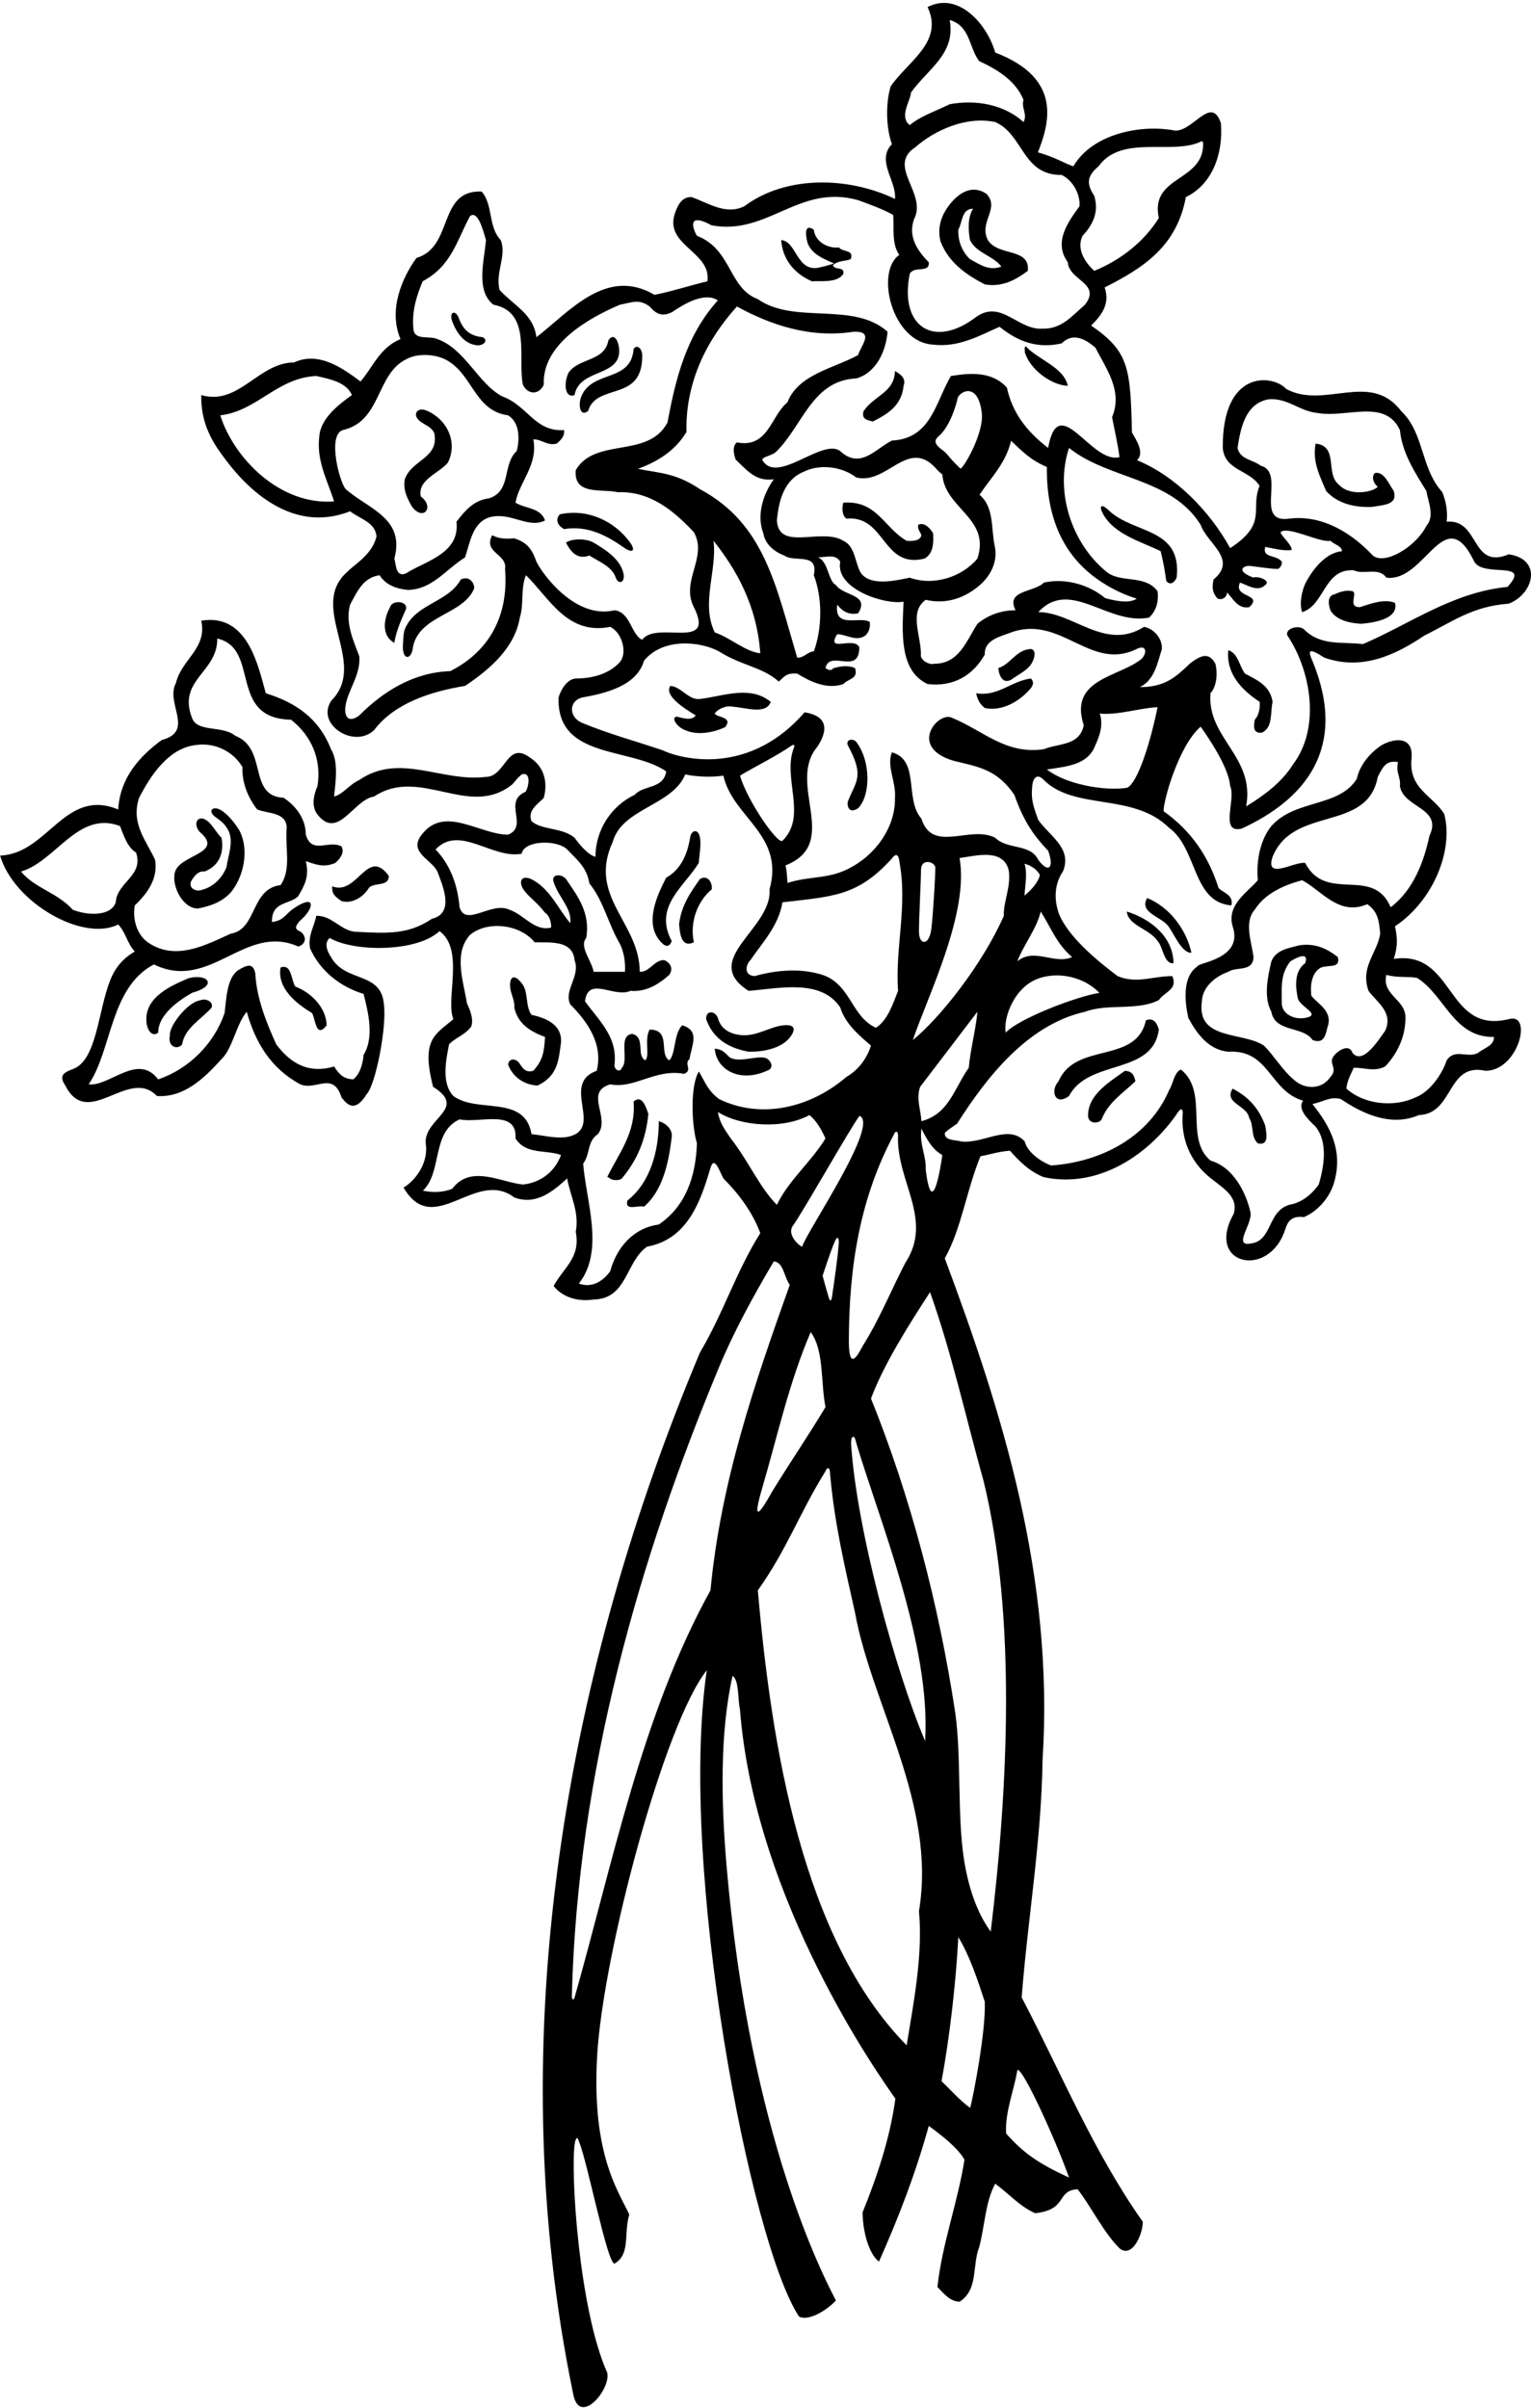 <?xml version="1.0" encoding="UTF-8"?>
<svg xmlns="http://www.w3.org/2000/svg" xmlns:xlink="http://www.w3.org/1999/xlink" width="410pt" height="645pt" viewBox="0 0 410 645" version="1.1">
<g id="surface1">
<path style=" stroke:none;fill-rule:nonzero;fill:rgb(0%,0%,0%);fill-opacity:1;" d="M 354.633 176.148 C 364.844 179.77 373.902 175.324 381.48 170.219 C 388.891 166.594 394.27 162.395 404.016 161.707 C 410.605 159.238 413.266 149.848 404.043 148.477 C 393.832 152.758 396.305 138.926 387.41 139.746 C 387.738 136.949 387.242 134.312 386.258 131.844 C 380.328 125.254 381.48 116.031 375.223 110.102 C 366.984 99.23 354.633 109.773 344.422 104.172 C 341.02 100.355 327.293 98.711 327.457 119.984 C 327.953 126.078 334.676 125.859 337.312 130.141 C 334.711 136.461 339.645 140.16 329.434 146.828 C 324 136.949 314.887 127.559 304.512 123.277 C 306.484 121.301 304.512 118.199 303.137 115.867 C 302.727 98.434 302.312 94.18 292.211 87.207 C 295.012 84.406 297.316 81.445 295.836 76.996 C 305.746 71.945 315.078 66.316 317.574 52.785 C 324.492 49.492 327.621 41.422 326.965 33.02 C 324.41 25.418 319.719 34.996 314.777 34.996 C 305.555 33.188 292.539 35.82 287.438 44.551 C 285.156 43.809 282.332 42 277.953 40.812 C 280.902 33.242 284.746 21.027 266.52 14.082 C 264.379 6.504 256.637 -2.391 248.402 1.895 C 252.848 11.281 242.965 16.551 238.52 23.141 C 237.203 27.422 237.203 34.012 238.848 38.621 C 234.566 43.066 240.164 48.504 239.672 53.281 C 227.32 47.352 210.52 46.855 199.32 55.258 C 194.215 57.727 189.602 54.27 185.156 52.785 C 182.906 52.73 181.672 54.379 180.711 57.23 C 177.91 65.797 190.59 67.445 189.438 75.352 C 184.66 76.504 179.555 78.148 175.273 78.973 C 162.426 71.398 152.547 83.422 143.652 90.336 C 142.828 84.078 137.723 81.938 133.77 77.656 C 132.617 72.715 135.746 68.598 134.098 64.312 C 130.641 60.691 132.121 54.926 128.992 51.305 C 117.137 50.809 121.582 66.125 111.535 69.09 C 107.582 74.527 103.961 83.09 107.254 90.832 C 101.652 93.137 99.84 98.406 96.547 102.195 C 91.934 98.738 85.348 93.961 78.758 97.09 C 69.207 97.09 63.938 108.785 53.891 105.82 C 53.797 112.762 56.242 117.477 59.504 121.902 C 62.121 125.453 75.355 144.223 93.746 136.949 C 96.547 139.09 100.5 139.91 100.828 143.699 C 99.676 148.641 94.734 151.277 92.922 153.254 C 82.383 162.641 98.688 177.547 88.805 187.594 C 84.328 193.918 94.785 200.695 100.172 195.582 C 105.605 188.336 115.488 185.203 124.547 183.723 C 131.465 179.109 137.887 173.348 139.203 165.441 C 140.355 161.98 139.371 157.535 140.852 154.078 C 147.109 160.172 151.887 170.219 163.414 167.91 C 166.547 169.395 168.082 174.746 166.051 177.301 C 163.25 180.43 158.805 181.746 154.191 181.746 C 151.723 181.91 150.074 185.039 149.582 186.852 C 149.086 203.488 168.852 200.027 178.402 206.617 C 177.746 211.395 172.309 210.238 170.004 212.875 C 163.746 215.84 159.465 222.262 159.465 229.512 C 157.484 229.016 155.18 226.215 153.863 224.402 C 150.57 221.605 145.133 222.426 142.336 219.957 C 141.18 216.992 144.145 215.344 145.629 213.699 C 146.781 209.414 145.629 205.297 142.004 202.992 C 135.746 198.215 135.414 208.098 130.145 208.098 C 118.289 209.582 107.09 201.512 96.219 208.922 C 93.418 210.238 91.934 212.711 89.465 213.367 C 89.793 209.91 90.781 204.145 88.641 200.688 C 85.348 192.285 79.09 188.172 71.184 185.699 C 69.188 178.719 66.461 164.141 53.891 166.266 C 55.535 173.676 48.617 176.641 47.137 182.898 C 44.145 188.336 52.297 195.855 43.32 198.219 C 37.199 202.719 32.148 208.43 31.656 216.828 C 17.328 210.898 12.879 228.688 0.031 229.18 C 3.711 241.809 22.266 252.402 31.656 247.629 C 33.797 249.934 33.961 252.566 36.102 254.875 C 32.973 256.688 30.863 259.152 29.516 262.555 C 26.219 270.895 25.941 284.031 19.531 286.359 C 16.969 287.293 15.719 288.172 17.492 290.777 C 23.586 302.801 34.457 285.672 42.031 293.578 C 49.277 294.07 54.715 288.801 59.324 283.695 C 62.289 280.895 63.277 274.309 66.078 271.016 C 68.383 279.25 72.5 286.168 80.406 290.449 C 84.633 292.234 89.164 286.879 91.441 293.906 C 93.418 296.625 95.395 297.531 98.195 293.086 C 100.664 290.449 103.629 274.801 102.805 269.039 C 102.148 260.145 92.43 263.273 88.641 256.355 C 87.984 255.367 86.5 252.73 88.312 251.25 C 94.57 254.984 111.535 255.176 117.711 249.41 C 124.465 254.363 119.223 267.664 121.418 272.992 C 116.613 277.137 112.664 278.258 115.98 291.109 C 125.371 297.035 113.512 299.508 114.004 306.262 C 114.828 311.367 111.371 316.145 108.074 318.117 C 116.145 331.953 127.348 312.848 137.723 320.754 C 143.488 322.895 147.934 319.27 151.887 315.648 C 152.711 320.426 155.18 324.543 154.191 329.977 C 155.512 336.895 151.062 339.363 148.262 344.473 C 150.57 347.438 154.688 348.754 158.969 348.094 C 168.027 347.93 167.531 337.883 173.297 333.93 C 184.168 331.953 187.629 321.742 190.262 312.848 C 191.277 309.391 192.648 313.645 193.723 315.648 C 197.84 319.766 201.625 324.871 203.602 330.309 C 197.18 340.52 193.723 351.719 187.461 362.258 C 152.383 445.762 133.484 544.574 153.535 641.426 C 155.316 650.047 163.746 639.836 162.594 635.496 C 155.07 618.785 152.688 581.461 153.949 574.023 C 154.184 572.637 154.633 572.09 155.074 573.723 C 157.316 579.008 162.605 606.344 164.57 606.344 C 168.906 603.793 166.984 598.441 168.52 593.168 C 165.391 586.582 158.461 576.766 159.902 550.895 C 161.445 523.191 178.02 461.41 189.273 447.41 C 181.59 500.113 200.969 600.91 213.98 620.512 C 216.258 621.773 220.926 619.301 223.859 616.227 C 221.008 610.629 200.805 572.855 194.543 499.453 C 193.133 482.879 192.73 464.043 196.191 448.891 C 198.004 450.211 197.508 454.984 198.168 457.949 C 202.176 509.445 235.828 556.551 239.781 562.152 C 238.301 573.02 234.785 583.23 230.996 592.621 C 231.078 598.578 233.004 604.066 235.391 605.797 C 240.66 593.938 245.105 582.465 248.73 569.453 C 251.859 571.758 256.473 575.219 258.281 578.512 C 256.473 590.039 252.355 600.746 251.035 612.605 C 253.039 614.637 254.328 616.391 256.965 616.555 C 262.07 613.262 260.262 607.004 262.234 601.898 C 263.719 596.297 263.883 589.711 266.52 584.934 C 270.309 587.734 273.105 591.027 277.223 592.84 C 286.117 591.852 282.688 586.773 288.59 586.418 C 292.379 591.355 295.508 597.945 299.789 602.227 C 303.137 605.027 306.02 598.578 306.047 595.145 C 292.707 576.207 284.305 555.453 273.602 535.031 C 275.246 513.785 278.871 493.195 279.199 471.453 C 282.328 422.211 268.328 378.07 253.012 337.059 C 257.461 329.152 258.777 318.941 262.566 309.719 C 265.199 309.227 267.672 308.402 270.473 308.238 C 272.941 311.035 275.742 313.836 279.531 315.32 C 294.488 318.504 308.066 308.922 315.504 297.867 C 316.258 296.707 316.863 297.035 316.723 298.379 C 316.23 305.23 318.852 310.98 323.473 314.969 C 327 318.012 331.82 320.23 330.379 325.148 C 322.629 338.898 339.902 342.68 344.168 329.332 C 344.828 327.258 345.805 325.57 349.199 326.023 C 353.316 324.215 356.445 320.262 357.434 316.145 C 359.574 307.906 356.117 301.566 351.461 295.715 C 354.262 295.223 356.281 293.578 359.078 294.402 C 364.68 298.191 372.422 301.977 379.996 298.684 C 389.387 298.355 387.41 284.52 397.785 286.824 C 406.625 286.879 410.605 271.098 404.043 272.992 C 387.078 277.109 389.715 254.379 373.246 256.852 C 374.371 253.391 374.234 251.195 373.574 248.121 C 383.949 241.203 389.328 227.59 386.75 217.98 C 383.457 212.875 377.113 211.254 378.02 202.992 C 378.488 197.117 373.41 197.723 370.113 199.535 C 367.234 201.371 364.188 204.641 363.363 208.594 C 358.586 216.336 346.895 214.027 340.469 221.273 C 337.504 224.898 336.352 230.66 336.848 235.77 C 334.047 239.062 328.445 242.355 330.094 248.121 C 333.113 256.906 320.703 257.84 320.703 258.828 C 316.59 261.625 317.246 268.215 318.234 272.66 C 320.539 276.941 323.672 281.227 328.941 281.719 C 339.977 281.062 339.922 292.207 348.98 294.84 C 347.168 297.148 350.844 300.332 352.328 301.812 C 355.621 305.93 354.633 312.355 353.152 317.297 C 351.176 320.094 348.375 322.234 345.246 322.73 C 339.316 324.543 340.797 332.449 334.871 333.105 C 330.094 333.93 335.527 327.672 334.871 324.707 C 333.715 319.602 330.422 312.684 324.164 310.871 C 317.082 304.941 323.836 292.59 316.258 286.496 C 314.445 287.156 314.117 290.449 313.129 291.93 C 307.859 304.285 295.34 311.203 281.508 312.188 C 278.707 311.203 275.082 308.566 274.426 305.766 C 270.141 300.988 263.391 306.426 257.461 305.766 C 255.812 305.273 252.848 305.602 253.012 303.461 C 253.836 302.637 255.152 301.812 256.309 300.988 C 264.047 288.801 275.082 274.473 290.566 271.016 C 296.66 268.711 304.562 270.852 310.328 267.887 C 312.023 265.535 315.434 265.086 313.953 261.461 C 308.684 261.461 304.398 263.602 299.293 261.461 C 294.023 257.508 285.789 250.758 283.484 244.496 C 282.164 240.547 282.496 236.594 284.637 233.461 C 287.27 227.203 281.012 223.91 278.047 219.629 C 276.785 216.195 276.07 214.191 276.402 210.898 C 276.512 208.371 277.746 207 279.531 208.922 C 287.785 217.18 303.41 212.254 313.02 221.688 C 320.762 227.285 319.223 241.699 329.766 242.52 C 330.422 239.723 327.648 239.199 326.332 237.883 C 323.695 229.48 319.059 222.594 311.645 217.32 C 311.316 215.344 315.488 199.863 321.527 194.648 C 324 198.105 329.105 205.793 329.434 210.57 C 331.082 214.027 326.469 223.473 332.562 221.934 C 349.465 214.133 360.969 200.457 351.602 177.348 C 350.352 174.5 349.938 173.102 354.633 176.148 Z M 379.504 261.957 C 386.914 266.566 389.223 277.934 400.09 277.766 C 400.09 280.238 397.289 280.73 395.809 282.051 C 392.844 283.531 389.715 280.73 387.41 284.027 C 386.258 287.648 382.961 292.426 379.176 293.906 C 373.41 296.707 365.34 295.883 360.562 291.602 C 360.727 289.461 361.879 287.484 362.539 286.004 C 365.832 286.004 367.973 287.156 370.938 285.672 C 373.902 282.543 376.375 278.098 376.375 272.66 C 376.539 267.719 369.949 266.566 371.27 261.133 C 374.301 261.988 377.199 261.461 379.504 261.957 Z M 340.797 229.512 C 346.398 215.676 366.164 223.086 368.965 208.098 C 370.527 204.941 371.434 203.652 374.398 204.145 C 373.684 206.863 375.195 208.234 374.891 210.57 C 375.879 216.496 386.422 216.336 382.797 223.91 C 381.316 230.828 378.516 238.402 372.422 243.016 C 367.645 231.816 355.129 242.027 349.527 231.156 C 346.727 230.66 338.656 235.934 340.797 229.512 Z M 346.398 289.133 C 343.434 286.66 341.129 282.707 338.492 280.074 C 332.727 276.285 320.375 278.754 321.859 268.215 C 322.023 264.262 325.645 261.461 328.941 260.309 C 331.082 258.828 335.527 260.473 335.691 256.355 C 335.199 252.402 333.059 246.969 336.023 243.676 C 338.82 239.227 343.93 237.086 348.703 235.77 C 353.977 238.566 358.586 245.484 366.164 242.191 C 369.129 244.332 369.293 246.805 369.621 250.098 C 368.797 255.367 364.188 258.992 366.492 265.414 C 368.633 268.379 373.246 271.18 370.938 276.121 C 369.129 278.59 365 285.332 362.211 282.051 C 361.387 279.578 358.586 281.227 357.434 282.543 C 355.293 284.848 358.586 286.004 356.281 288.473 C 353.977 291.93 349.363 291.93 346.398 289.133 Z M 331.41 119.984 C 332.234 114.547 333.551 108.125 339.645 106.973 C 344.754 106.477 347.883 110.102 352.656 110.598 C 360.562 112.078 370.938 106.645 374.891 115.207 C 375.551 121.465 378.844 126.406 381.973 131.512 C 382.469 134.477 384.281 138.266 381.973 140.898 C 379.008 146.664 370.734 151.414 367.645 148.805 C 362.539 143.371 354.633 137.77 345.246 138.926 C 335.633 140.297 344.422 126.57 337.668 124.762 C 335.527 123.113 332.07 123.113 331.41 119.984 Z M 289.906 63.16 C 292.707 60.195 294.352 56.738 293.035 52.457 C 290.895 49.16 291.059 47.188 294.188 44.551 C 300.445 35.82 314.281 41.75 321.859 37.797 C 322.023 37.961 322.188 38.129 322.188 38.129 C 322.684 48.832 307.859 46.855 310.328 58.387 C 306.375 64.809 299.953 69.75 293.035 72.551 C 290.895 70.574 288.094 66.949 289.906 63.16 Z M 243.953 24.785 C 248.566 18.363 255.977 14.41 254.328 5.352 C 259.93 7 259.438 12.762 262.234 16.387 C 267.344 18.691 272.117 21.82 274.094 26.762 C 273.438 28.902 275.246 30.715 274.094 32.691 C 268.988 28.078 261.578 26.598 254.328 27.914 C 250.707 29.727 246.59 31.047 243.625 33.516 C 240.66 31.211 243.953 26.762 243.953 24.785 Z M 245.105 39.445 C 250.379 34.832 258.777 31.047 266.52 32.691 C 274.094 35.984 273.766 47.02 284.305 46.855 C 287.602 48.504 289.332 52.332 289.082 55.258 C 286.117 59.371 282 64.809 285.953 70.242 C 286.281 75.184 295.012 75.844 290.566 81.609 C 287.105 84.574 284.305 88.195 279.199 88.031 C 272.613 88.527 268.164 80.125 261.414 84.902 C 250.008 93.59 240.809 87.449 243.625 73.371 C 244.777 71.066 249 73.332 248.73 70.242 C 245.602 67.113 243.133 63.328 244.777 58.715 C 248.402 51.797 237.367 44.551 245.105 39.445 Z M 186.641 63.16 C 185.816 61.844 183.508 56.52 190.59 60.363 C 205.578 63.16 213.98 49.16 229.789 53.609 C 232.922 54.762 236.215 55.914 239.18 57.562 C 239.508 60.691 238.684 65.305 240.824 68.27 C 234.309 72.801 238.852 91.734 249.883 92.312 C 256.801 93.137 262.402 89.844 267.672 87.535 C 272.613 91.488 277.719 93.469 284.305 91.984 C 287.438 88.855 290.895 90.996 293.363 93.137 C 296.164 98.738 300.777 104.664 297.812 111.746 C 298.469 115.207 299.461 119.488 299.789 122.453 C 292.211 124.43 283.484 104.336 280.684 119.984 C 274.918 115.535 271.129 110.598 269.648 103.844 C 265.695 99.395 259.766 99.891 254.66 100.715 C 250.543 107.633 249.391 117.512 238.848 118.008 C 234.566 120.148 230.613 125.586 225.344 121.137 C 220.895 116.523 208 130.332 204.098 123.113 C 204.59 122.125 206.898 122.125 208.051 120.809 C 214.969 113.891 217.602 101.867 229.297 101.371 C 234.566 99.891 237.203 94.289 237.695 88.855 C 228.473 80.621 212.824 87.043 202.945 80.125 C 195.039 77.16 196.027 66.785 186.641 63.16 Z M 271.969 163.465 C 268.348 163.465 264.723 164.617 261.758 167.09 C 258.793 171.699 256.816 177.793 250.23 177.793 C 249.078 178.121 247.102 177.301 246.605 175.816 C 246.938 170.875 243.148 163.961 247.926 160.664 C 253.359 161.98 258.465 160.172 262.418 156.711 C 265.055 154.406 267.359 150.617 266.371 146.172 C 265.383 141.559 266.266 135.828 262.312 132.531 C 265.496 127.762 269.281 124.184 270.77 118.078 C 273.898 121.043 276.07 123.277 280.355 125.09 C 280.188 138.266 284.488 149.426 295.688 156.34 C 297.992 157.824 301.453 159.512 304.414 160.336 C 302.441 161.816 298.238 160.855 295.934 160.199 C 291.816 156.738 285.477 154.734 279.547 156.055 C 277.074 158.688 269.172 158.027 271.969 163.465 Z M 217.934 174.5 C 216.285 174.5 215.297 176.312 213.484 176.148 C 207.746 156.766 204.699 140.324 187.57 131.102 C 180.984 126.711 177.277 126.848 170.828 125.586 C 176.262 123.605 180.875 120.645 183.84 115.703 C 183.508 102.031 189.602 90.668 197.344 82.102 C 206.402 87.043 216.941 90.668 228.637 88.855 C 234.238 88.691 230.613 92.48 229.789 95.113 C 223.203 98.738 213.812 100.219 210.852 107.797 C 206.402 111.418 205.742 120.148 197.344 118.5 C 196.027 119.488 196.52 121.797 197.016 123.113 C 200.145 126.078 202.449 129.043 207.227 128.383 C 204.59 132.008 202.449 137.77 204.426 142.879 C 204.922 145.844 207.391 147.816 210.027 148.805 C 212.824 150.781 219.25 147.816 217.934 154.078 C 220.238 160.008 220.238 168.242 217.934 174.5 Z M 191.086 144.855 C 197.043 152.375 202.672 161.98 203.602 174.992 C 199.484 174.5 195.695 170.875 191.414 169.395 C 187.629 161.652 192.074 152.926 191.086 144.855 Z M 208.051 139.418 C 208.543 133.984 210.027 128.547 215.133 126.406 C 219.742 124.102 225.672 125.09 229.297 127.891 C 237.695 130.031 243.297 116.688 251.035 125.914 C 251.531 126.406 251.859 126.734 252.355 127.066 C 253.012 136.289 265.367 138.762 261.742 149.629 C 257.625 154.57 250.047 157.039 243.625 154.734 C 239.672 155.559 233.25 157.039 230.613 153.582 C 228.969 151.113 229.133 146.336 225.84 144.855 C 220.074 141.23 208.543 147.816 208.051 139.418 Z M 251.312 116.91 C 254.605 114.164 256.301 107.52 256.391 106.891 C 256.664 104.969 261.926 101.906 262.922 110.648 C 263.555 116.195 257.707 126.023 257.156 125.473 C 256.609 124.926 255.375 123.828 253.453 121.492 C 252.512 120.352 248.98 118.852 251.312 116.91 Z M 58.996 111.254 C 68.879 110.102 74.148 101.207 84.688 100.715 C 88.312 101.535 92.758 102.359 94.242 105.82 C 90.781 108.289 85.84 112.078 85.512 116.855 C 84.688 123.441 87.652 128.547 89.465 134.312 C 74.758 135.422 62.504 122.48 58.996 111.254 Z M 92.594 131.02 C 91.004 129.398 87.57 116.637 91.77 115.207 C 102.148 112.902 100.664 100.219 108.734 96.266 C 112.195 94.289 117.793 94.949 120.594 97.09 C 126.688 101.207 127.512 110.102 136.074 111.254 C 139.203 113.23 139.203 117.512 138.383 120.809 C 134.43 124.43 137.062 131.512 130.969 133.488 C 126.852 133.984 124.547 136.781 122.242 139.746 C 123.23 148.312 113.84 150.289 108.734 153.582 C 105.934 154.734 106.102 151.277 105.605 149.629 C 108.57 138.762 98.523 136.289 92.594 131.02 Z M 164.57 163.465 C 154.355 165.934 145.574 154.297 143.652 150.453 C 142.277 146.473 140.688 145.184 137.723 144.195 C 135.254 144.359 133.77 144.359 131.793 143.371 C 129.324 148.148 135.91 148.312 135.254 152.43 C 136.238 164.617 131.301 174.336 120.594 179.77 C 110.711 180.098 102.641 185.203 96.219 191.629 C 93.41 193.762 92.176 192.059 92.488 189.375 C 92.996 184.992 96.633 180.926 96.219 175.816 C 94.57 171.371 92.43 166.922 93.746 161.98 C 95.723 158.359 97.207 154.734 101.652 154.078 C 103.301 156.711 106.184 157.727 109.23 158.027 C 115.816 157.863 119.277 152.594 124.547 149.301 C 125.863 145.348 126.523 140.078 130.969 138.594 C 136.734 136.949 141.348 141.723 145.957 139.418 C 144.805 135.961 140.688 136.289 138.051 134.641 C 139.039 129.043 144.145 124.594 142.828 117.68 C 145.133 117.68 146.617 119.488 149.086 118.828 C 150.238 117.844 151.227 116.855 151.062 115.207 C 143.156 115.703 141.348 108.617 134.43 106.148 C 128.004 102.691 124.547 93.469 117.137 90.832 C 114.992 89.844 110.875 91.324 110.711 88.031 C 110.219 83.09 111.699 78.973 113.184 75.352 C 120.867 71.262 122.242 64.645 125.863 57.891 C 127.867 56.301 129.238 61.102 130.145 64.312 C 129.652 70.078 127.348 77.82 132.121 81.609 C 142.5 83.586 138.547 95.938 140.027 103.02 C 141.18 105.652 144.34 105.984 145.629 103.02 C 145.133 92.312 157.484 85.23 166.051 81.609 C 169.016 81.113 171.102 79.906 173.957 82.102 C 175.863 84.273 177.414 84.848 180.016 83.59 C 183.18 81.414 188.672 78.121 192.238 80.453 C 183.59 90.062 180.875 101.867 178.734 113.23 C 173.465 122.949 159.465 117.02 154.191 125.914 C 153.535 132.828 161.273 130.855 165.391 131.844 C 174.121 131.512 180.379 136.781 185.816 142.547 C 189.602 149.301 182.191 155.559 185.816 162.641 C 191.742 174.5 175.77 166.102 171.98 171.371 C 169.016 170.055 168.852 163.961 164.57 163.465 Z M 30.996 241.699 C 29.789 245.375 23.75 245.375 19.469 243.676 C 15.348 239.062 9.258 237.91 5.633 233.461 C 15.02 230.66 20.949 216.992 32.148 221.273 C 32.973 223.414 34.125 227.039 36.43 228.355 C 38.574 234.617 31.324 236.262 30.996 241.699 Z M 36.102 242.52 C 39.559 239.227 42.359 235.273 41.535 230.332 C 39.23 225.227 34.949 220.617 37.254 213.699 C 40.219 207.934 45.16 200.191 52.738 199.535 C 57.844 198.875 62.617 201.512 64.926 205.465 C 64.762 209.91 66.57 213.863 68.879 216.828 C 71.676 217.98 76.617 217.484 76.781 221.605 C 76.289 227.203 78.102 232.805 75.137 237.086 C 67.066 238.074 68.879 248.945 61.797 250.098 C 54.879 253.227 46.973 257.508 39.559 252.402 C 36.598 250.262 35.441 246.145 36.102 242.52 Z M 115.652 246.117 C 109.203 250.508 103.25 249.961 95.395 249.602 C 91.277 249.438 88.973 245.156 84.688 245.32 C 84.195 248.121 82.383 250.59 83.043 254.051 C 85.676 259.98 90.949 264.262 97.371 266.238 C 98.523 270.852 100.336 277.766 97.371 282.543 C 97.207 284.52 96.547 287.648 94.57 289.133 C 92.102 288.969 90.949 287.98 89.465 285.672 C 82.219 287.812 77.496 284.41 73.984 279.742 C 71.512 274.309 68.707 267.516 68.375 260.762 C 67.801 257.906 66.242 258.332 63.633 259.98 C 60.836 262.121 60.645 267.062 60.148 271.344 C 57.348 279.578 50.594 286.332 42.359 289.133 C 36.926 281.883 29.32 291.137 23.75 290.449 C 30.008 281.254 29.461 264.508 41.207 258.332 C 56.359 265.742 65.582 247.133 79.91 253.555 C 82.258 252.691 81.918 250.715 80.629 249.641 C 79.09 248.945 78.73 248.484 80.262 246.703 C 84.223 243.371 84.633 239.391 79.008 243.098 C 76.465 244.648 76.164 246.598 72.832 246.969 C 72.691 241.312 77.723 242.352 79.867 240.043 C 81.621 237.023 82.879 234.781 81.891 230.66 C 84.359 231.484 86.555 232.527 89.793 231.156 C 90.949 230.168 92.43 228.355 91.441 226.711 C 87.984 224.898 83.535 229.016 81.891 223.578 C 81.891 219.465 79.418 216.004 75.961 213.699 C 66.242 213.203 71.844 200.523 62.949 197.062 C 59.656 194.266 52.738 196.238 51.418 192.285 C 47.465 182.074 58.336 180.098 58.172 171.039 C 69.867 173.676 60.891 192.453 77.938 192.781 C 83.371 197.062 86.172 203.32 85.02 210.57 C 84.031 212.875 83.398 215.648 84.77 217.844 C 90.398 225.531 94.57 214.191 100.172 213.367 C 112.523 205.133 125.699 219.465 137.227 210.074 C 138.215 208.922 138.711 208.262 139.699 207.441 C 142.336 206.617 141.594 210.707 140.77 212.078 C 134.512 214.715 141.676 221.273 136.074 223.578 C 128.336 223.578 118.781 215.344 112.688 223.91 C 109.559 228.355 115.488 230.168 117.137 233.461 C 118.398 236.922 121.965 244.605 115.652 246.117 Z M 116.641 227.531 C 123.062 220.781 131.793 230.168 139.699 228.688 C 140.305 225.062 149.141 224.844 151.887 227.531 C 154.523 230.332 157.156 232.309 157.816 236.594 C 161.77 241.531 162.758 247.297 166.051 252.898 C 167.039 255.039 167.531 257.508 167.367 260.309 C 164.57 260.309 161.77 260.309 158.969 260.309 C 158.477 257.344 155.016 253.555 156.992 251.25 C 158.145 244.496 154.688 240.051 151.559 235.438 C 150.238 233.902 147.496 234.176 148.262 236.262 C 149.582 240.379 153.258 243.371 152.711 247.297 C 149.277 243.098 147.477 238.586 143.051 235.91 C 139.934 234.023 138.738 235.812 140.043 238.023 C 141.258 240.078 143.621 241.41 145.957 244.496 C 147.109 245.156 147.633 246.941 147.605 248.449 C 143.156 249.602 140.355 244.992 136.406 243.676 C 131.629 241.367 124.711 248.449 123.062 243.016 C 122.57 237.086 120.594 231.652 116.641 227.531 Z M 140.027 317.297 C 133.934 316.637 126.027 311.859 121.09 318.449 C 118.453 319.492 115.707 319.438 113.238 318.941 C 118.508 314 115.488 303.297 123.062 299.836 C 128.336 300.988 138.547 296.871 138.051 304.941 C 140.852 309.391 146.285 307.906 150.238 309.391 C 148.594 313.836 144.805 316.801 140.027 317.297 Z M 151.559 304.613 C 148.262 304.941 145.465 304.117 142.336 303.789 C 140.523 293.086 127.84 298.355 121.418 293.578 C 118.121 290.121 119.441 283.859 120.266 279.742 C 121.91 277.934 124.547 277.273 126.191 274.969 C 126.906 273.02 125.863 270.52 125.039 268.711 C 124.051 262.613 121.418 255.367 125.863 250.426 C 130.641 246.473 139.371 247.629 143.156 252.402 C 146.781 252.566 153.367 251.578 153.863 257.18 C 155.512 261.461 150.898 265.25 152.711 269.039 C 157.32 273.648 161.605 279.742 159.793 286.824 C 149.746 290.449 162.426 302.801 151.559 304.613 Z M 187.16 287.02 C 184.828 290.723 185.156 301.32 186.641 306.262 C 186.309 315.152 183.676 323.059 176.426 328 C 169.344 328.988 165.062 334.426 163.414 340.52 C 161.273 343.484 158.254 345.02 155.016 343.812 C 161.934 335.082 156.992 321.906 156.168 311.695 C 158.145 309.059 157.156 305.766 160.121 303.789 C 163.578 299.344 156.336 292.59 163.414 290.449 C 169.84 291.766 175.605 286.168 183.18 287.648 C 185.648 286.66 183.016 285.016 184.66 283.695 C 185.156 280.074 187.629 276.121 182.688 274.637 C 180.379 276.941 180.984 282.352 179.227 284.027 C 176.316 282.352 179.887 275.789 173.957 275.789 C 172.473 278.59 174.121 282.762 172.805 284.027 C 170.277 282.625 172.969 277.934 169.344 276.941 C 165.391 277.273 168.52 284.027 166.547 286.004 C 166.051 287.484 164.402 286.496 164.57 285.18 C 165.391 277.766 160.617 273.648 156.664 268.215 C 157.484 261.297 164.402 267.391 168.852 265.414 C 172.969 265.742 176.262 263.77 179.227 261.133 C 180.297 259.566 179.723 258.004 177.91 257.18 C 175.273 257.016 173.957 260.473 171.32 260.309 C 171.32 247.133 157.32 240.215 164.074 225.559 C 166.547 216.496 180.051 215.84 183.508 207.441 C 186.641 208.098 190.453 208.234 193.723 207.77 C 196.191 218.969 210.191 223.578 206.074 238.238 C 206.898 248.781 187.297 257.016 200.473 265.414 C 208.711 264.758 219.906 262.121 225.016 269.859 C 226.332 274.145 229.953 277.273 233.25 280.074 C 232.098 283.695 229.789 286.66 226.66 288.473 C 217.273 296.543 204.098 300.004 192.566 294.402 C 189.602 292.098 189.219 290.586 187.16 287.02 Z M 209.531 225.227 C 208.215 226.215 200.145 214.523 198.168 207.77 C 202.336 205.238 207.816 202.621 212.07 199.656 C 212.523 199.34 212.875 199.633 212.672 200.121 C 209.32 208.254 216.371 218.547 209.531 225.227 Z M 214.801 333.93 C 213.812 333.602 210.684 330.637 212.332 328.328 C 214.801 325.035 227.867 301.867 230.176 298.902 C 235.664 301.102 216.285 329.484 214.801 333.93 Z M 224.633 332.859 C 224.383 336.691 223.324 343.926 222.797 347.422 C 222.609 348.645 222.254 348.629 221.93 347.531 C 221.398 345.73 220.633 343.094 220.293 341.727 C 220.293 341.727 222.27 335.598 223.516 332.637 C 224.168 331.082 224.684 331.316 224.633 332.859 Z M 239.434 303.801 C 239.68 302.938 240.551 302.801 240.496 304.297 C 240.004 316.32 250.047 326.684 242.473 338.211 C 238.766 345.34 235.555 353.328 231.125 360.371 C 230.438 361.465 227.43 368.352 227.32 359.621 C 227.32 338.539 230.539 320.438 239.434 303.801 Z M 240.496 265.414 C 239.098 268.984 237.695 273.32 234.566 275.297 C 227.648 272.168 227.812 262.777 219.086 260.805 C 213.648 259.32 207.227 259.98 202.121 261.461 C 199.156 261.297 199.648 258.469 200.969 257.18 C 204.098 252.566 208.543 247.957 209.531 241.699 C 223.121 240.098 229.605 240.094 238.766 230.059 C 240.004 228.273 240.688 229.098 240.824 230.66 C 243.133 242.688 239.672 253.723 240.496 265.414 Z M 195.695 304.941 C 194.051 302.473 192.73 300.824 192.238 297.859 C 198.496 301.812 209.859 302.473 216.777 298.684 C 218.754 300.332 219.906 302.473 221.062 304.941 C 217.273 311.203 211.18 316.145 208.051 322.73 C 203.438 318.117 200.473 311.035 195.695 304.941 Z M 190.262 425.996 C 171.891 459.168 163.957 499.609 153.883 535 C 153.617 535.941 153.113 535.656 153.141 534.578 C 154.656 474.68 171.371 417.012 192.566 366.211 C 196.52 356.66 201.957 346.777 207.227 337.883 C 209.859 338.047 210.027 342.328 211.508 344.141 C 202.121 370.492 193.062 396.68 190.262 425.996 Z M 204.098 398.656 C 208.215 384.656 211.344 370.164 217.109 356.824 C 220.73 361.766 219.742 370.164 221.062 376.918 C 215.961 385.371 211.633 391.633 206.824 399.465 C 206.199 400.484 200.254 411.723 204.098 398.656 Z M 242.801 547.875 C 214.801 519.383 206.566 467.504 202.945 425.996 C 210.684 415.129 214.004 405.52 220.922 394.32 C 221.609 392.699 222.289 393.074 222.289 394.723 C 223.441 407.898 226.168 419.41 228.969 431.926 C 233.414 456.633 250.871 483.422 246.098 511.918 C 247.195 523.719 244.613 536.676 242.801 547.875 Z M 247.742 466.352 C 240.008 448.211 229.418 409.953 227.922 386.801 C 227.812 384.824 228.746 383.781 229.297 386.469 C 235.227 406.562 249.391 440.547 247.742 466.352 Z M 259.82 564.621 C 257.074 562.699 254.441 559.625 252.137 557.484 C 254.277 545.957 255.977 531.406 256.637 518.891 C 259.602 523.664 261.906 530.582 263.719 536.184 C 264.047 544.09 260.645 561.496 259.82 564.621 Z M 286.281 583.285 C 277.938 579.445 274.094 576.699 269.43 571.484 C 269.098 565.719 271.625 559.734 272.449 554.465 C 273.93 553.805 282.988 573.898 286.281 583.285 Z M 263.391 396.68 C 272.281 432.914 269.922 479.527 265.312 517.406 C 261.359 512.02 259.234 504.895 258.172 498.191 C 256.312 486.445 257.492 470.621 255.812 458.773 C 251.367 429.457 243.789 400.797 233.25 374.609 C 236.707 365.387 243.297 355.012 249.059 346.117 C 254.824 362.258 258.613 379.551 263.391 396.68 Z M 246.754 302.309 C 248.07 304.941 249.664 307.961 252.355 309.391 C 252.023 311.859 249.664 327.453 247.906 313.344 C 248.07 309.391 246.18 306.781 246.754 302.309 Z M 259.438 286.004 C 255.484 291.602 254.164 298.355 246.754 300.332 C 246.59 297.203 245.273 294.238 246.426 291.109 C 251.859 284.027 256.309 278.098 261.742 271.016 C 261.414 275.297 259.82 281.336 259.438 286.004 Z M 244.449 278.59 C 248.375 266.98 259.602 244.496 256.965 229.84 C 261.578 229.18 268.66 227.203 270.141 233.133 C 270.801 237.578 268.66 241.531 268.824 245.32 C 262.965 258.621 251.395 273.02 244.449 278.59 Z M 246.098 249.492 C 246.098 245.648 246.645 235.77 246.645 233.023 C 246.645 229.73 250.488 230.828 250.488 232.473 C 250.488 234.121 249.938 244.551 249.391 248.945 C 248.84 253.336 246.098 253.336 246.098 249.492 Z M 294.406 265.965 C 288.645 266.785 272.777 272.824 269.316 276.613 C 268.695 272.988 271.105 265.906 276.289 262.945 C 281.625 259.898 289.816 261.094 294.406 265.965 Z M 287.105 256.355 C 282.496 258.496 276.895 253.723 272.449 257.508 C 274.094 253.062 277.555 248.945 278.707 244.168 C 281.344 248.285 282.988 252.898 287.105 256.355 Z M 274.367 231.375 C 275.824 231.707 277.664 232.75 278.488 234.395 C 277.938 236.594 276.016 238.516 274.367 239.887 C 274.535 236.758 275.191 234.012 274.367 231.375 Z M 254.988 192.285 C 251.312 190.34 242.938 200.219 255.484 203.816 C 262.234 205.465 266.957 206.121 271.625 212.875 C 273.957 219.438 276.402 223.414 280.684 227.863 C 282.363 232.406 280.875 234.102 278.047 230.332 C 275.906 225.887 269.812 227.699 266.52 224.402 C 259.766 220.945 249.719 228.688 246.754 219.297 C 242.145 214.027 246.426 203.652 238.848 201.512 C 237.367 205.297 240.004 209.414 239.672 213.699 C 239.836 221.77 234.238 229.18 227.32 232.641 C 221.746 235.551 216.805 234.59 210.902 236.512 C 210.766 235.137 210.766 233.352 210.355 231.816 C 225.344 225.887 210.684 210.074 218.754 200.191 C 219.906 198.547 223.996 192.121 215.461 190.805 C 199.43 209.277 180.051 202.336 177.578 201.016 C 170.332 198.547 162.922 196.57 155.84 193.605 C 152.352 192.121 152.215 187.84 155.84 186.852 C 162.262 185.699 170.496 183.723 172.473 176.969 C 177.605 170.711 187.629 171.809 192.566 174.5 C 198.551 178.316 204.125 178.617 208.57 182.57 C 210.219 181.09 210.52 180.266 213.484 180.43 C 216.449 182.242 221.227 184.875 225.84 183.23 C 227.156 181.746 229.953 181.91 228.969 178.945 C 226.926 178.082 224.934 178.508 223.121 179.004 C 222.625 179.824 221.719 179.441 221.062 178.945 C 222.215 173.84 230.121 181.09 230.121 173.348 C 228.637 170.383 221.062 174.992 224.191 169.887 C 226.66 169.887 229.297 172.004 231.766 170.219 C 232.754 169.23 233.086 168.074 232.922 166.594 C 230.121 164.945 223.395 168.57 224.191 161.98 C 225.672 163.793 227.32 164.781 229.789 164.289 C 233.086 159.184 225.84 159.676 223.859 156.711 C 221.746 155.668 221.887 150.453 219.086 149.301 C 221.445 149.246 223.695 148.312 225.016 150.453 C 223.594 157.848 237.258 162.121 241.977 161.16 C 241.648 169.062 240.66 179.605 248.402 183.23 C 255.32 184.051 260.59 180.922 263.719 175.324 C 263.555 171.371 267.836 170.547 270.801 169.395 C 284.141 164.617 292.047 179.934 304.398 173.84 C 307.035 172.523 307.254 174.883 305.719 176.477 C 299.789 181.418 286.117 181.746 290.234 194.266 C 289.082 199.863 283.484 199.039 279.531 200.688 C 269.316 202.172 263.391 195.746 254.988 192.285 Z M 301.547 211.062 C 295.449 211.887 285.461 210.074 280.355 206.121 C 285.625 205.297 291.387 204.969 293.363 199.535 C 294.52 197.062 295.508 194.098 294.52 191.133 C 299.461 191.629 305.387 189.598 310 189.434 C 307.426 201.941 303.824 210.91 301.547 211.062 Z M 344.754 170.219 C 351.176 179.77 353.645 195.086 346.234 204.805 C 343.27 209.582 338.328 213.203 333.715 216.004 C 336.188 202.664 323.176 197.723 324.164 185.699 C 325.812 183.887 326.141 180.43 325.48 177.793 C 323.672 174.5 321.492 175.633 318.785 177.629 C 314.996 181.254 312.059 184.078 305.223 184.051 C 309.176 182.242 310 177.465 311.152 173.84 C 311.316 171.039 309.012 168.406 306.375 167.91 C 296 174.5 287.438 163.961 278.047 163.961 C 286.613 154.734 296.66 167.582 307.695 165.441 C 309.672 163.629 310.328 161.16 310 158.359 C 306.375 153.582 299.789 156.547 295.836 152.758 C 287.27 145.512 282.328 132.008 286.281 119.984 C 296.988 128.547 313.621 127.891 321.527 140.57 C 323.176 145.512 331.574 149.797 324.988 155.23 C 324.492 157.535 324.738 158.852 326.059 160.336 C 327.566 160.883 328.609 159.73 328.609 158.688 C 330.422 160.664 331.574 163.137 334.539 162.641 C 338.492 159.02 330.094 160.172 332.07 156.055 C 334.047 156.711 336.848 158.688 338.82 156.711 C 340.469 155.559 336.949 154.215 335.633 154.707 C 330.895 152.957 332.852 151.414 334.871 151.605 C 335.621 151.672 341.434 152.535 341.703 152.34 C 342.445 152.758 343.434 151.441 343.27 150.453 C 341.785 148.477 338 149.629 338.82 146.5 C 340.797 146.828 343.434 147.652 345.902 147.324 C 346.098 145.887 342.367 142.93 343.043 142.457 C 345.234 140.93 353.637 145.484 356.281 144.855 C 357.27 145.844 359.246 146.172 359.41 147.652 C 354.965 147.984 351.34 152.758 349.527 156.383 C 348.703 158.195 347.883 161.488 348.703 163.961 C 354.797 162.148 354.469 152.266 362.539 152.758 C 365.176 154.078 369.129 151.77 371.27 154.734 C 381.645 156.055 386.75 134.148 394.656 150.125 C 396.633 155.066 410.469 149.797 403.715 157.207 C 388.891 158.688 377.691 167.09 365.012 172.523 C 358.914 171.863 353.645 173.016 349.199 168.57 C 347.676 167.266 344.07 168.398 344.754 170.219 "/>
<path style=" stroke:none;fill-rule:nonzero;fill:rgb(0%,0%,0%);fill-opacity:1;" d="M 263.719 76.172 C 268.328 76.996 271.953 75.02 275.246 72.551 C 275.906 66.289 267.344 68.762 264.543 64.312 C 262.07 59.371 267.836 55.914 264.215 51.961 C 260.121 49.145 256.617 52.109 254.84 54.148 C 252.387 56.969 250.844 60.574 251.859 64.645 C 254 70.242 258.613 73.539 263.719 76.172 Z M 260.59 55.914 C 259.105 58.223 259.273 61.68 259.766 64.312 C 261.414 67.773 265.859 68.434 268.164 71.398 C 264.871 72.715 262.234 70.738 259.766 69.422 C 257.789 67.609 256.473 64.645 256.637 61.516 C 257.789 59.539 257.461 55.914 260.59 55.914 "/>
<path style=" stroke:none;fill-rule:nonzero;fill:rgb(0%,0%,0%);fill-opacity:1;" d="M 217.438 75.352 C 220.074 75.184 224.191 75.844 225.84 73.371 C 226.168 71.23 223.695 72.551 223.039 71.066 C 224.355 69.75 226.168 70.078 227.812 69.422 C 228.801 66.785 225.672 67.609 224.684 66.289 C 221.555 66.621 218.262 64.645 217.934 61.516 C 214.969 59.539 215.953 63.984 216.285 65.137 C 217.438 68.102 220.402 69.254 223.367 70.574 C 221.887 71.066 220.566 71.398 219.086 71.727 C 213.32 72.715 213.32 64.645 209.203 64.312 C 209.531 69.254 212.496 73.211 217.438 75.352 "/>
<path style=" stroke:none;fill-rule:nonzero;fill:rgb(0%,0%,0%);fill-opacity:1;" d="M 129.086 90.293 C 125.398 89.926 123.887 87.867 122.922 85.355 C 122.102 82.926 120.184 83.34 121.09 86.055 C 122.219 89.027 124.324 92.363 128.129 92.512 C 130.145 92.312 130.613 90.75 129.086 90.293 "/>
<path style=" stroke:none;fill-rule:nonzero;fill:rgb(0%,0%,0%);fill-opacity:1;" d="M 153.863 105.82 C 155.18 98.406 167.039 101.207 165.723 92.809 C 165.336 90.75 164.238 89.238 162.922 91.16 C 161.934 96.926 155.016 95.773 152.215 99.891 C 150.789 103.102 151.477 106.809 153.863 105.82 "/>
<path style=" stroke:none;fill-rule:nonzero;fill:rgb(0%,0%,0%);fill-opacity:1;" d="M 274.426 94.289 C 275.742 98.902 281.508 103.184 285.953 103.348 C 284.965 98.406 277.883 96.266 274.754 92.809 C 274.094 92.973 274.59 93.797 274.426 94.289 "/>
<path style=" stroke:none;fill-rule:nonzero;fill:rgb(0%,0%,0%);fill-opacity:1;" d="M 155.512 106.645 C 154.906 108.594 155.316 111.75 157.484 110.102 C 159.793 102.359 172.199 107.906 171.98 95.113 C 171.949 93.355 170.555 92.121 169.676 93.469 C 169.016 102.691 158.145 98.902 155.512 106.645 "/>
<path style=" stroke:none;fill-rule:nonzero;fill:rgb(0%,0%,0%);fill-opacity:1;" d="M 231.273 110.102 C 230.613 112.242 232.262 112.57 233.742 112.902 C 237.695 110.926 241.484 108.617 241.977 103.348 C 242.801 101.207 240.824 100.055 239.672 99.395 C 239.508 105.16 234.238 105.82 231.273 110.102 "/>
<path style=" stroke:none;fill-rule:nonzero;fill:rgb(0%,0%,0%);fill-opacity:1;" d="M 112.688 132.996 C 111.699 128.547 117.629 126.734 119.934 123.938 C 122.664 118.48 119.781 112.293 114.172 109.957 C 111.742 108.945 110.258 111.07 112.492 112.852 C 113.707 113.82 115.555 114.324 116.312 116.031 C 117.629 122.785 110.219 123.113 108.406 128.383 C 107.91 131.348 109.062 133.488 110.383 135.797 C 113.395 139.672 116.465 135.828 112.688 132.996 "/>
<path style=" stroke:none;fill-rule:nonzero;fill:rgb(0%,0%,0%);fill-opacity:1;" d="M 367.316 135.797 C 370.527 135.219 374.398 135.301 373.246 131.512 C 371.926 129.699 370.609 126.078 368.141 126.734 C 367.152 127.891 367.973 129.699 368.965 130.359 C 367.926 131.742 361.605 133.117 358.586 129.867 C 354.797 126.902 358.586 119.488 352.328 118.828 C 351.34 123.77 353.645 127.891 355.129 131.512 C 358.094 134.809 362.539 135.961 367.316 135.797 "/>
<path style=" stroke:none;fill-rule:nonzero;fill:rgb(0%,0%,0%);fill-opacity:1;" d="M 296.887 136.672 C 295.062 134.906 294.266 135.379 295.219 137.324 C 298.059 143.109 305.734 145.109 310.824 147.652 C 311.508 150.453 311.945 152.734 312.305 155.559 C 313.02 156.629 314.281 156.547 315.105 154.734 C 316.594 141.184 303.539 143.117 296.887 136.672 "/>
<path style=" stroke:none;fill-rule:nonzero;fill:rgb(0%,0%,0%);fill-opacity:1;" d="M 226.66 138.926 C 237.203 137.938 236.215 152.43 247.578 149.629 C 249.883 148.312 250.047 145.676 249.883 142.879 C 249.227 141.559 247.414 139.746 245.93 140.57 C 245.602 141.723 246.426 142.383 246.754 143.371 C 246.426 144.855 244.449 145.02 242.801 144.855 C 236.707 141.395 234.895 133.984 225.84 134.641 C 225.508 135.797 225.344 137.938 226.66 138.926 "/>
<path style=" stroke:none;fill-rule:nonzero;fill:rgb(0%,0%,0%);fill-opacity:1;" d="M 166.98 146.613 C 169.562 148.422 170.246 147.402 168.711 145.281 C 164.562 139.562 157.301 136.145 149.91 137.77 C 148.594 139.254 149.414 140.848 151.062 141.723 C 157.43 140.664 162.621 143.555 166.98 146.613 "/>
<path style=" stroke:none;fill-rule:nonzero;fill:rgb(0%,0%,0%);fill-opacity:1;" d="M 158.969 145.348 C 156.992 144.195 153.203 144.195 151.559 145.348 C 152.574 147.297 154.355 150.125 157.816 148.805 C 160.449 150.453 163.91 151.77 164.898 154.734 C 165.613 156.766 167.672 156.078 166.875 153.254 C 165.855 149.633 162.262 147.324 158.969 145.348 "/>
<path style=" stroke:none;fill-rule:nonzero;fill:rgb(0%,0%,0%);fill-opacity:1;" d="M 123.395 155.23 C 119.934 161.488 111.203 161.652 108.406 168.57 C 107.965 169.805 108.043 171.289 107.895 172.832 C 107.691 177.078 110.301 176.805 110.594 173.27 C 112.363 164.695 124.176 164.715 127.016 157.535 C 126.906 155.668 125.371 154.242 123.395 155.23 "/>
<path style=" stroke:none;fill-rule:nonzero;fill:rgb(0%,0%,0%);fill-opacity:1;" d="M 364.516 167.09 C 368.195 166.785 374.645 165.688 373.574 161.488 C 370.801 160.336 367.152 161.652 364.188 162.641 C 360.781 162.668 363.625 159.004 362.266 158.379 C 360.77 158.004 358.988 158.406 357.434 159.184 C 355.293 159.512 355.785 162.148 356.281 163.465 C 357.762 166.102 361.387 166.922 364.516 167.09 "/>
<path style=" stroke:none;fill-rule:nonzero;fill:rgb(0%,0%,0%);fill-opacity:1;" d="M 104.453 162.641 C 102.805 165.605 101.98 170.219 105.605 172.195 C 106.102 168.898 107.582 165.77 108.734 163.137 C 109.203 160.883 104.945 160.664 104.453 162.641 "/>
<path style=" stroke:none;fill-rule:nonzero;fill:rgb(0%,0%,0%);fill-opacity:1;" d="M 276.07 173.84 C 272.117 174.004 270.637 177.957 267.344 178.945 C 267.453 180.512 268.328 183.395 270.801 182.074 C 272.531 180.719 275.371 179.543 276.406 177.445 C 277.195 175.98 277.473 174.062 276.07 173.84 "/>
<path style=" stroke:none;fill-rule:nonzero;fill:rgb(0%,0%,0%);fill-opacity:1;" d="M 333.387 180.43 C 331.906 178.453 331.574 174.992 328.941 174.172 C 328.281 180.43 332.562 184.875 337.34 188.004 C 337.504 189.816 337.012 191.793 336.023 192.781 C 335.691 194.594 335.527 196.57 338 196.238 C 340.965 194.758 340.141 190.805 340.797 188.004 C 340.141 183.723 336.848 182.242 333.387 180.43 "/>
<path style=" stroke:none;fill-rule:nonzero;fill:rgb(0%,0%,0%);fill-opacity:1;" d="M 261.414 185.699 C 261.742 187.184 262.234 188.473 263.719 189.652 C 268.328 190.641 272.941 187.84 275.578 184.875 C 276.648 183.805 277.059 182.734 276.07 181.746 C 270.801 182.406 267.176 186.688 261.414 185.699 "/>
<path style=" stroke:none;fill-rule:nonzero;fill:rgb(0%,0%,0%);fill-opacity:1;" d="M 187.789 187.184 C 184.496 187.84 182.688 184.051 179.555 183.723 C 177.691 186.137 183.016 189.652 186.309 191.629 C 185.238 193.105 183.203 192.434 181.203 191.957 C 179.609 192.18 181.258 194.785 183.508 195.582 C 186.805 197.062 191.086 196.238 194.215 194.758 C 196.355 191.957 192.074 192.285 191.414 191.133 C 192.102 189.98 194.406 188.883 196.219 189.297 C 199.898 189.57 205.141 191.492 206.402 188.004 C 200.969 183.559 194.051 186.359 187.789 187.184 "/>
<path style=" stroke:none;fill-rule:nonzero;fill:rgb(0%,0%,0%);fill-opacity:1;" d="M 226.988 199.535 C 231.645 208.066 229.215 209.141 227.023 214.766 C 226.824 216.609 227.785 217.844 229.789 216.496 C 233.164 213.125 233.262 203.895 229.297 198.711 C 228.637 197.887 226.551 197.805 226.988 199.535 "/>
<path style=" stroke:none;fill-rule:nonzero;fill:rgb(0%,0%,0%);fill-opacity:1;" d="M 53.066 243.344 C 56.359 242.688 59.324 241.699 61.797 239.062 C 65.145 235 66.902 227.863 64.102 222.426 C 62.969 220.578 61.328 218.473 59.449 217.188 C 57.109 215.59 55.441 217.137 57.637 218.805 C 58.664 219.586 59.902 220.367 60.645 221.605 C 62.949 224.734 61.137 228.852 60.645 232.309 C 59.324 235.605 56.523 238.074 53.066 238.566 C 51.75 238.402 50.762 237.746 51.09 236.262 C 51.586 235.273 52.902 233.133 54.715 233.461 C 58.336 232.145 60.148 228.852 59.324 224.402 C 58.133 223.305 57.145 221.387 55.906 220.215 C 53.344 217.793 51.398 220.262 53.395 222.758 C 60.477 228.688 47.797 228.852 46.809 233.793 C 45.93 237.469 49.086 243.508 53.066 243.344 "/>
<path style=" stroke:none;fill-rule:nonzero;fill:rgb(0%,0%,0%);fill-opacity:1;" d="M 187.133 231.156 C 187.23 229.273 187.809 226.496 187.461 224.402 C 187.047 221.891 185.156 222.234 184.816 224.316 C 184.105 228.66 182.496 232.789 178.402 235.109 C 176.098 239.559 172.473 247.133 176.758 252.074 C 178.102 253.664 179.227 253.887 179.887 252.074 C 174.945 242.852 183.18 237.578 187.133 231.156 "/>
<path style=" stroke:none;fill-rule:nonzero;fill:rgb(0%,0%,0%);fill-opacity:1;" d="M 88.973 237.414 C 88.805 239.559 89.848 240.215 91.441 241.367 C 94.406 242.191 97.371 240.215 98.852 237.746 C 100.5 236.262 104.121 237.578 104.121 234.617 C 98.359 226.711 95.723 240.051 88.973 237.414 "/>
<path style=" stroke:none;fill-rule:nonzero;fill:rgb(0%,0%,0%);fill-opacity:1;" d="M 190.59 238.238 C 190.867 236.648 189.633 234.176 187.461 235.438 C 184.992 238.898 182.355 242.688 181.863 247.629 C 182.082 249.824 182.355 254.051 185.816 252.402 C 184.66 246.969 186.805 241.367 190.59 238.238 "/>
<path style=" stroke:none;fill-rule:nonzero;fill:rgb(0%,0%,0%);fill-opacity:1;" d="M 319.059 255.203 C 317.742 249.109 313.293 243.016 307.199 240.547 C 304.895 244.66 311.316 245.484 313.129 248.449 C 314.609 250.59 316.59 255.367 319.059 255.203 "/>
<path style=" stroke:none;fill-rule:nonzero;fill:rgb(0%,0%,0%);fill-opacity:1;" d="M 301.766 244.168 C 302.094 247.957 307.859 248.781 310 252.074 C 311.48 253.555 311.645 258.332 314.281 258.004 C 314.117 250.758 308.023 246.145 301.766 244.168 "/>
<path style=" stroke:none;fill-rule:nonzero;fill:rgb(0%,0%,0%);fill-opacity:1;" d="M 355.457 275.297 C 357.105 270.852 352.984 269.039 351.176 266.73 C 350.844 264.098 351.176 260.473 353.809 259.156 C 355.918 258.371 359.078 259.484 358.258 256.355 C 355.293 254.051 352.164 252.566 347.883 253.227 C 344.914 254.051 341.785 254.379 340.469 257.508 C 339.48 261.789 338.328 267.062 340.469 271.016 C 341.457 276.613 349.035 274.801 351.504 278.59 C 354.305 279.578 354.879 277.82 355.457 275.297 Z M 349.527 272.66 C 346.727 273.156 343.598 271.84 343.27 269.039 C 343.27 264.59 342.773 260.969 345.574 257.508 C 347.059 256.547 350.68 254.711 349.527 258.004 C 346.562 260.145 346.895 264.262 347.551 267.391 C 348.047 269.695 354.141 271.84 349.527 272.66 "/>
<path style=" stroke:none;fill-rule:nonzero;fill:rgb(0%,0%,0%);fill-opacity:1;" d="M 75.137 259.156 C 74.148 264.758 79.418 268.871 83.535 271.344 C 84.523 272.824 84.523 278.426 87.488 274.637 C 87.324 269.859 83.371 265.91 79.09 264.262 C 77.938 262.613 78.184 258.059 75.137 259.156 "/>
<path style=" stroke:none;fill-rule:nonzero;fill:rgb(0%,0%,0%);fill-opacity:1;" d="M 51.52 265.898 C 58.555 263.961 55.535 260.664 50.457 262.039 C 46.312 263.852 38.543 266.945 39.23 273.812 C 39.34 275.625 40.578 277.961 42.359 276.613 C 42.359 271.84 47.73 268.039 51.52 265.898 "/>
<path style=" stroke:none;fill-rule:nonzero;fill:rgb(0%,0%,0%);fill-opacity:1;" d="M 142.336 271.84 C 140.691 269.566 141.473 265.746 139.922 263.641 C 137.68 260.594 136.379 261.629 136.629 264.5 C 136.75 266.141 137.938 268.141 137.723 269.859 C 138.711 274.309 142.004 276.285 145.957 277.766 C 145.711 282.078 145.297 284.027 142.828 286.824 C 140.523 287.484 139.863 285.836 138.875 284.52 C 137.613 283.312 136.238 283.695 136.074 285.18 C 137.227 288.309 140.191 290.613 143.98 290.777 C 149.414 288.145 149.582 284.027 150.238 279.25 C 150.57 274.637 146.535 272.742 142.336 271.84 "/>
<path style=" stroke:none;fill-rule:nonzero;fill:rgb(0%,0%,0%);fill-opacity:1;" d="M 53.484 267.984 C 50.398 268.379 45.191 274.754 45.496 277.395 C 44.832 280.293 47.438 281.391 48.785 279.742 C 49.441 275.297 54.219 272.824 56.691 269.859 C 57.184 268.352 55.125 267.254 53.484 267.984 "/>
<path style=" stroke:none;fill-rule:nonzero;fill:rgb(0%,0%,0%);fill-opacity:1;" d="M 200.473 281.719 C 203.98 281.785 209.137 281.012 211.574 277.84 C 212.809 276.23 213.383 274.395 210.07 274.617 C 206.336 274.871 202.734 277.672 198.496 277.273 C 195.672 276.996 193.062 275.789 192.238 272.66 C 191.414 270.547 188.945 270.684 189.109 272.992 C 191.004 278.371 195.203 280.73 200.473 281.719 "/>
<path style=" stroke:none;fill-rule:nonzero;fill:rgb(0%,0%,0%);fill-opacity:1;" d="M 310.328 275.789 C 309.863 273.844 308.684 272.496 306.871 273.32 C 304.234 285.18 288.094 278.922 283.484 289.625 C 281.176 292.098 282.496 296.379 286.281 293.578 C 291.555 283.531 308.684 288.145 310.328 275.789 "/>
<path style=" stroke:none;fill-rule:nonzero;fill:rgb(0%,0%,0%);fill-opacity:1;" d="M 206.074 286.496 C 207.336 285.371 206.027 283.785 205.148 283.434 C 202.961 282.555 197.949 284.848 195.367 283.203 C 194.051 281.883 193.391 281.062 191.414 280.895 C 191.789 286.504 198.215 290.426 206.074 286.496 "/>
<path style=" stroke:none;fill-rule:nonzero;fill:rgb(0%,0%,0%);fill-opacity:1;" d="M 291.387 299.012 C 291.555 301.156 294.352 301.016 295.012 299.836 C 296.824 295.227 300.613 292.922 304.07 289.625 C 303.688 287.98 303.246 286.988 301.27 286.824 C 297.48 289.625 291.223 293.086 291.387 299.012 "/>
<path style=" stroke:none;fill-rule:nonzero;fill:rgb(0%,0%,0%);fill-opacity:1;" d="M 334.539 299.508 C 335.855 301.484 334.871 304.449 336.848 306.262 C 339.812 306.918 339.234 303.898 338.82 301.484 C 337.176 297.035 334.539 293.906 330.094 291.602 C 327.621 295.555 334.047 296.051 334.539 299.508 "/>
<path style=" stroke:none;fill-rule:nonzero;fill:rgb(0%,0%,0%);fill-opacity:1;" d="M 169.676 295.062 C 170.332 303.461 165.723 308.895 162.594 315.32 L 162.922 315.32 C 163.746 316.309 165.887 316.309 166.547 315.648 C 170.664 310.707 172.969 305.273 173.629 298.355 C 172.969 296.543 171.98 293.086 169.676 295.062 "/>
<path style=" stroke:none;fill-rule:nonzero;fill:rgb(0%,0%,0%);fill-opacity:1;" d="M 176.426 300.332 C 176.426 308.07 174.285 316.637 168.027 321.578 C 167.203 324.543 170.992 322.73 172.473 323.227 C 177.578 318.777 179.062 311.367 179.887 304.613 C 180.215 302.309 177.91 300.66 176.426 300.332 "/>
</g>
</svg>
